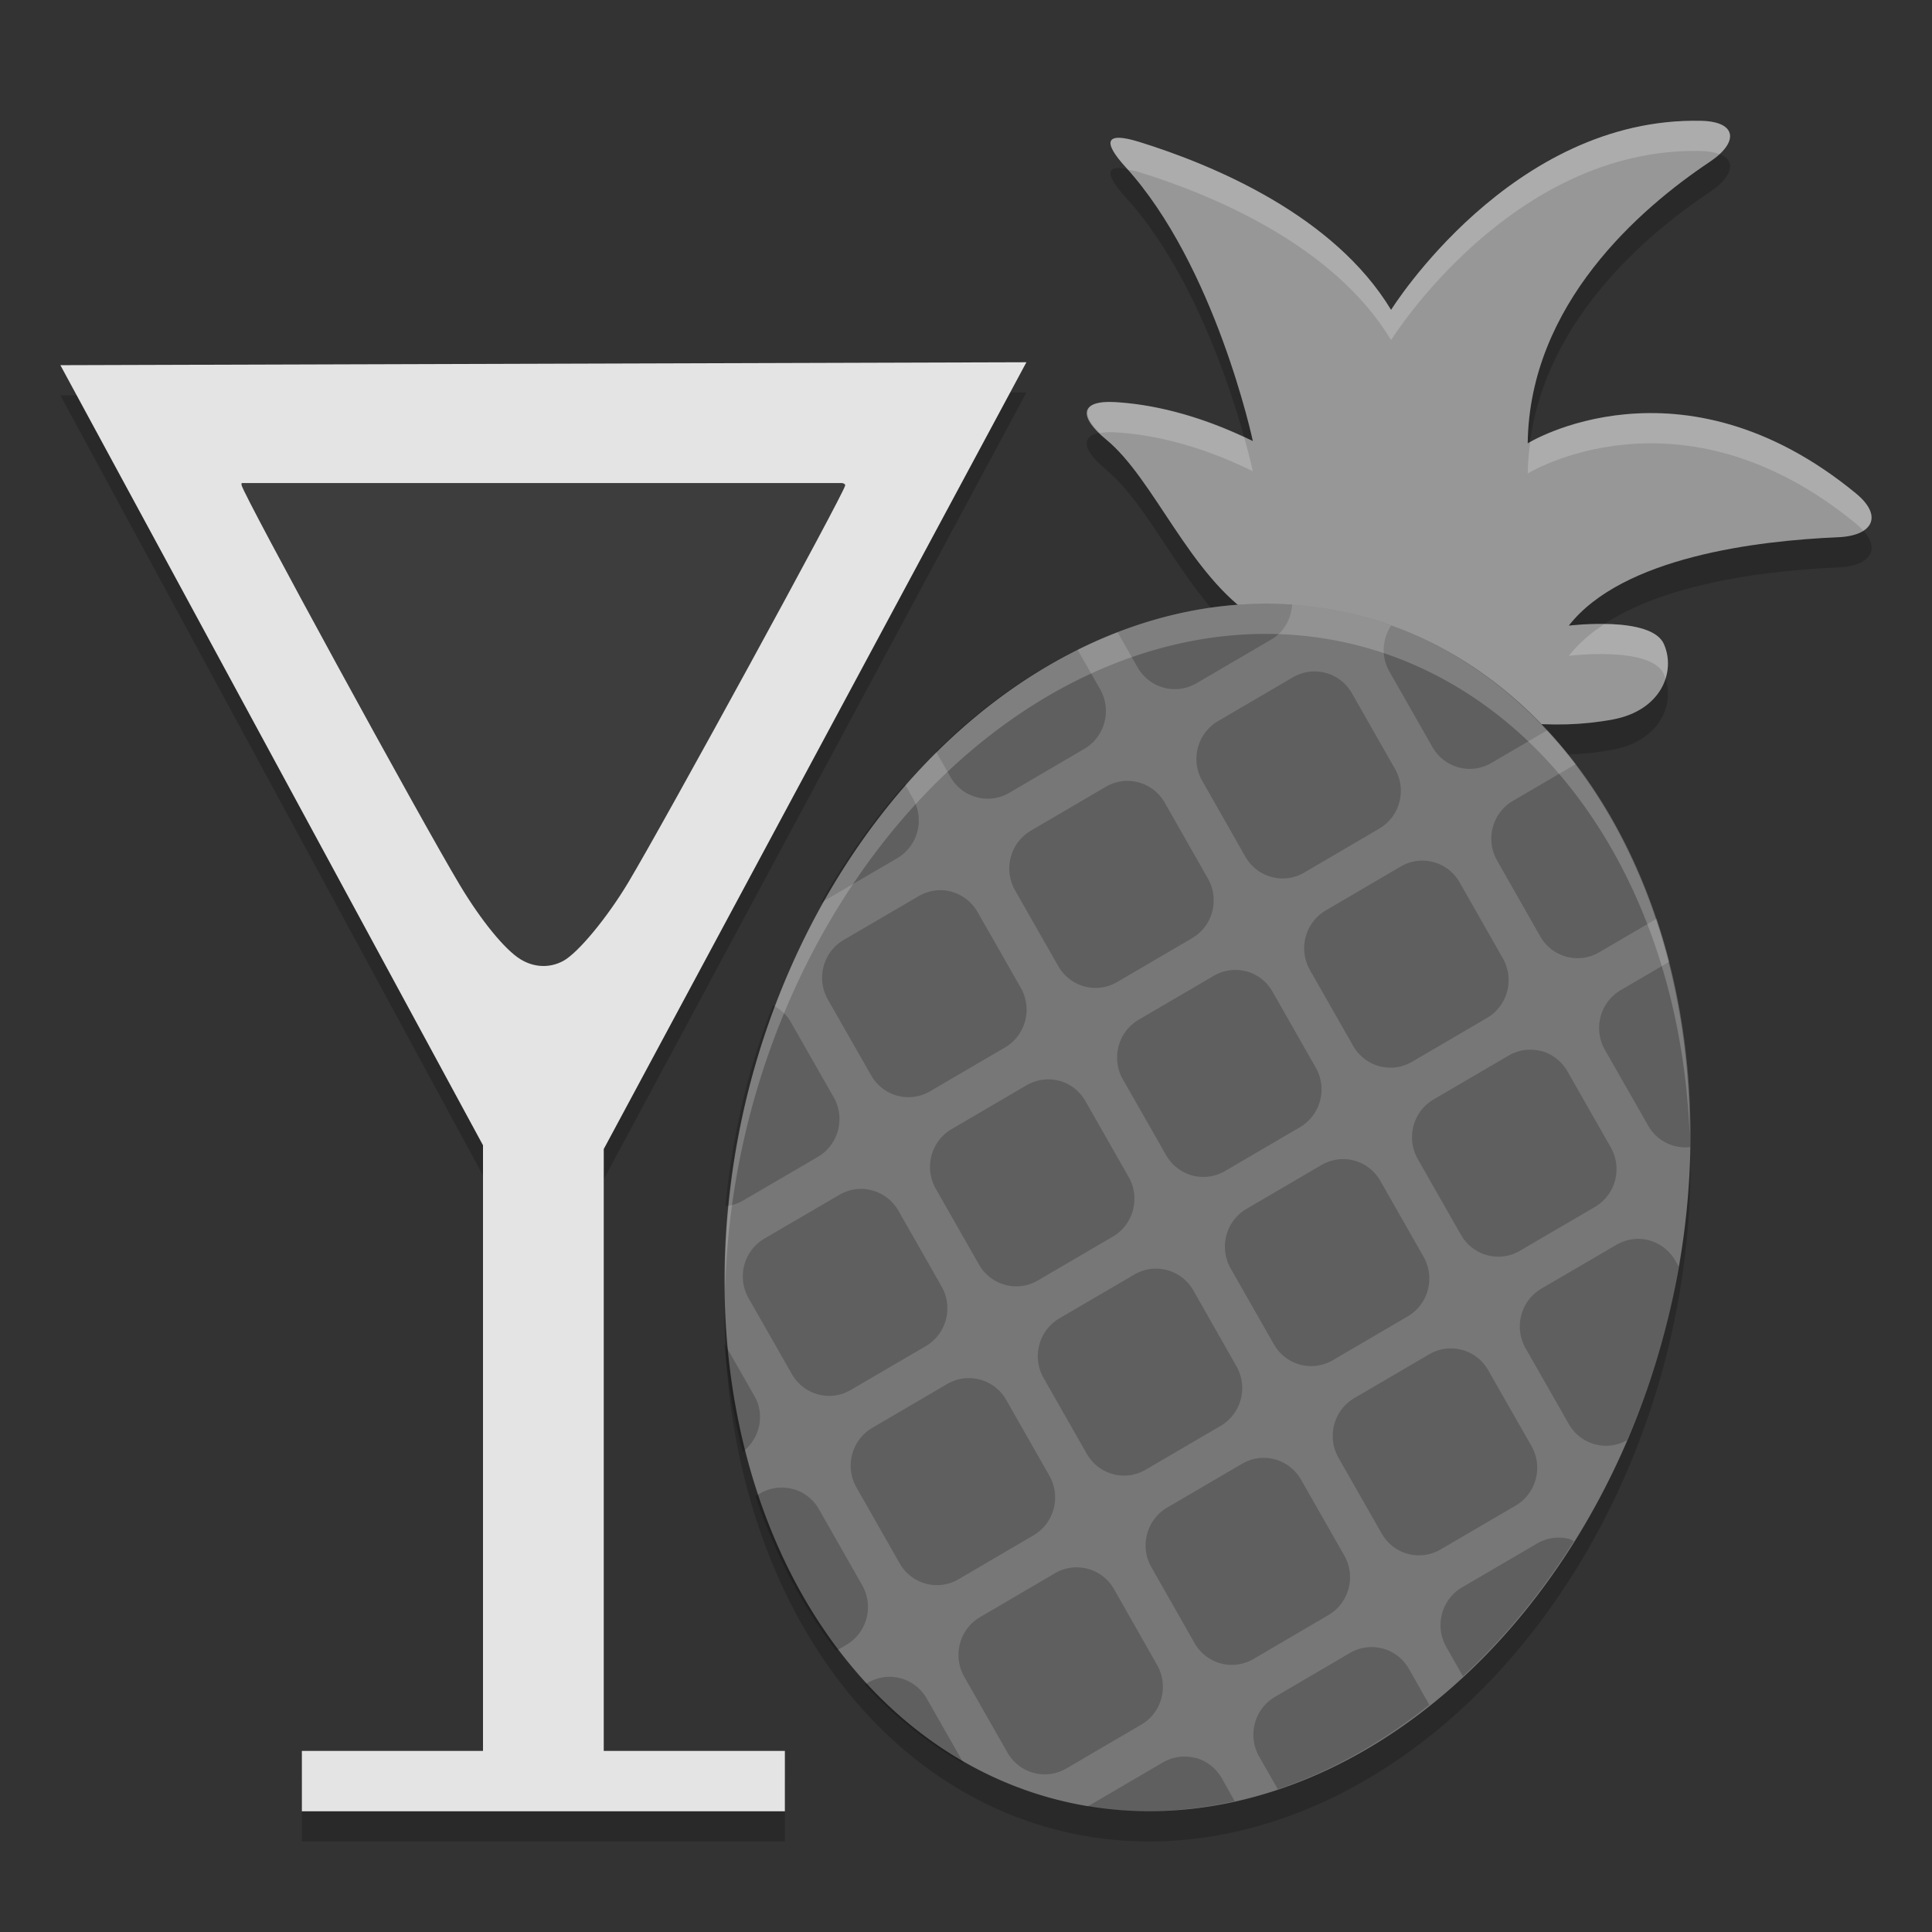 <svg xmlns="http://www.w3.org/2000/svg" width="64" height="64" version="1">
 <rect width="100%" height="100%" fill="#333333" stroke="none"/>
 <path style="opacity:.2" d="m34 13-32 0.097 14 25.842v20.062h-6v2h16v-2h-6v-19.937l14-26.062z"/>
 <path style="opacity:.2" d="m41.585 21.47c-2.19-1.41-3.344-4.6-4.948-5.915-0.9-0.739-0.886-1.301 0.29-1.235 1.142 0.064 2.703 0.372 4.575 1.29 0 0-1.235-5.8-4.215-9.075-0.782-0.86-0.663-1.18 0.459-0.831 2.45 0.762 6.446 2.429 8.335 5.562 0 0 3.982-6.41 10.279-6.263 1.178 0.027 1.25 0.71 0.277 1.36-2.304 1.538-5.971 4.706-6.03 9.323 0 0 5.054-3.122 10.873 1.659 0.901 0.74 0.583 1.402-0.594 1.452-2.68 0.114-7.142 0.655-8.918 2.928 0 0 2.728-0.337 3.149 0.608 0.411 0.921-0.089 2.202-1.689 2.501-4.022 0.751-8.421-1.157-11.844-3.363z"/>
 <path style="opacity:.2" d="m55.143 45.121a15.693 20.244 14.121 0 1 -20.309 15.45 15.693 20.244 14.121 0 1 -9.978 -23.69 15.693 20.244 14.121 0 1 20.307 -15.452 15.693 20.244 14.121 0 1 9.98 23.692z"/>
 <path style="fill:#e4e4e4" d="m34 12-32 0.097 14 25.842v20.062h-6v2h16v-2h-6v-19.937l14-26.062z"/>
 <path style="fill:#3d3d3d" d="m8.008 16c-0.011 0.021-0.01 0.046-0.004 0.076 0.082 0.365 5.944 11.102 7.233 13.25 0.707 1.178 1.493 2.139 2.006 2.452 0.45 0.275 0.966 0.296 1.414 0.055 0.489-0.264 1.454-1.429 2.155-2.6 1.214-2.028 7.134-12.864 7.186-13.152 0.006-0.035-0.024-0.06-0.099-0.08h-19.891z"/>
 <path style="fill:#979797" d="m41.585 20.47c-2.19-1.41-3.344-4.6-4.948-5.915-0.9-0.739-0.886-1.301 0.29-1.235 1.142 0.064 2.703 0.372 4.575 1.29 0 0-1.235-5.8-4.215-9.075-0.782-0.86-0.663-1.18 0.459-0.831 2.45 0.762 6.446 2.429 8.335 5.562 0 0 3.982-6.41 10.279-6.263 1.178 0.027 1.25 0.71 0.277 1.36-2.304 1.538-5.971 4.706-6.03 9.323 0 0 5.054-3.122 10.873 1.659 0.901 0.74 0.583 1.402-0.594 1.452-2.68 0.114-7.142 0.655-8.918 2.928 0 0 2.728-0.337 3.149 0.608 0.411 0.921-0.089 2.202-1.689 2.501-4.022 0.751-8.421-1.157-11.844-3.363z"/>
 <path style="fill:#777777" d="m55.143 44.12a15.693 20.244 14.121 0 1 -20.309 15.449 15.693 20.244 14.121 0 1 -9.978 -23.689 15.693 20.244 14.121 0 1 20.307 -15.452 15.693 20.244 14.121 0 1 9.98 23.692z"/>
 <path style="opacity:.2" d="m46.081 20.724c-0.289 0.442-0.339 1.023-0.059 1.515l1.429 2.507c0.396 0.694 1.267 0.93 1.954 0.528l1.853-1.084a15.744 20.27 14.475 0 0 -5.177 -3.467zm-3.277-0.696a15.744 20.27 14.475 0 0 -5.784 0.914l0.663 1.163c0.396 0.694 1.267 0.93 1.954 0.528l2.479-1.45c0.429-0.251 0.656-0.692 0.689-1.155zm1.111 2.263c-0.353-0.096-0.742-0.055-1.086 0.146l-2.479 1.45c-0.687 0.402-0.921 1.284-0.525 1.979l1.428 2.51c0.396 0.694 1.267 0.93 1.954 0.528l2.48-1.453c0.687-0.402 0.921-1.284 0.525-1.979l-1.428-2.508c-0.198-0.348-0.514-0.578-0.868-0.674zm8.286 3.02-2.082 1.218c-0.687 0.402-0.921 1.284-0.525 1.979l1.428 2.51c0.396 0.694 1.267 0.93 1.954 0.528l1.904-1.114a15.744 20.27 14.475 0 0 -2.678 -5.12zm-16.508-3.796a15.744 20.27 14.475 0 0 -4.687 3.381l0.477 0.838c0.396 0.694 1.267 0.93 1.954 0.528l2.48-1.453c0.687-0.402 0.921-1.284 0.525-1.979l-0.75-1.316zm2.024 4.402c-0.353-0.096-0.742-0.055-1.086 0.146l-2.48 1.453c-0.687 0.402-0.921 1.284-0.525 1.979l1.429 2.507c0.396 0.694 1.267 0.93 1.954 0.528l2.479-1.45c0.687-0.402 0.921-1.284 0.525-1.979l-1.428-2.51c-0.197-0.347-0.515-0.579-0.868-0.674zm9.769 2.642c-0.353-0.096-0.742-0.055-1.086 0.146l-2.48 1.453c-0.687 0.402-0.921 1.284-0.525 1.979l1.429 2.507c0.396 0.694 1.267 0.93 1.954 0.528l2.479-1.45c0.687-0.402 0.921-1.284 0.525-1.979l-1.428-2.51c-0.197-0.348-0.514-0.579-0.867-0.675zm7.813 3.299-1.609 0.941c-0.687 0.402-0.921 1.284-0.525 1.979l1.431 2.508c0.294 0.516 0.85 0.776 1.399 0.712a15.744 20.27 14.475 0 0 -0.694 -6.142zm-25.325-5.879a15.744 20.27 14.475 0 0 -2.772 3.913c0.011-0.006 0.024-0.005 0.035-0.011l2.482-1.45c0.687-0.402 0.921-1.284 0.525-1.979l-0.27-0.474zm1.546 3.558c-0.353-0.096-0.743-0.052-1.087 0.148l-2.482 1.45c-0.687 0.402-0.921 1.284-0.525 1.979l1.431 2.508c0.396 0.694 1.267 0.93 1.954 0.528l2.479-1.45c0.687-0.402 0.921-1.284 0.525-1.979l-1.43-2.506c-0.197-0.346-0.515-0.58-0.867-0.676zm9.769 2.642c-0.353-0.096-0.743-0.052-1.087 0.149l-2.479 1.45c-0.687 0.402-0.921 1.284-0.525 1.979l1.429 2.507c0.396 0.694 1.267 0.93 1.954 0.528l2.479-1.45c0.687-0.402 0.921-1.284 0.525-1.979l-1.429-2.51c-0.197-0.347-0.513-0.582-0.867-0.677zm9.769 2.642c-0.353-0.096-0.743-0.052-1.087 0.148l-2.479 1.45c-0.687 0.402-0.921 1.284-0.525 1.979l1.429 2.507c0.396 0.694 1.267 0.93 1.954 0.528l2.482-1.45c0.687-0.402 0.921-1.284 0.525-1.979l-1.432-2.513c-0.199-0.346-0.515-0.58-0.869-0.676zm-15.967 0.983c-0.353-0.096-0.743-0.052-1.087 0.148l-2.479 1.45c-0.687 0.402-0.921 1.284-0.525 1.979l1.429 2.507c0.396 0.694 1.267 0.93 1.954 0.528l2.479-1.45c0.687-0.402 0.921-1.284 0.525-1.979l-1.429-2.509c-0.198-0.346-0.514-0.581-0.868-0.677zm9.769 2.642c-0.353-0.096-0.743-0.052-1.087 0.148l-2.479 1.45c-0.687 0.402-0.921 1.284-0.525 1.979l1.429 2.507c0.396 0.694 1.267 0.93 1.954 0.528l2.479-1.45c0.687-0.402 0.921-1.284 0.525-1.979l-1.428-2.508c-0.199-0.348-0.515-0.581-0.869-0.676zm9.772 2.642c-0.353-0.096-0.743-0.052-1.087 0.148l-2.482 1.45c-0.687 0.402-0.921 1.284-0.525 1.979l1.431 2.508c0.391 0.686 1.246 0.919 1.929 0.536a15.744 20.27 14.475 0 0 1.258 -3.607 15.744 20.27 14.475 0 0 0.454 -2.146l-0.109-0.19c-0.199-0.347-0.515-0.58-0.868-0.676zm-29.027-7.784a15.744 20.27 14.475 0 0 -0.85 2.579 15.744 20.27 14.475 0 0 -0.723 4.072c0.197-0.02 0.394-0.074 0.577-0.181l2.482-1.45c0.687-0.402 0.921-1.284 0.525-1.979l-1.431-2.508c-0.14-0.246-0.351-0.412-0.581-0.535zm3.287 6.129c-0.353-0.096-0.742-0.055-1.086 0.146l-2.482 1.45c-0.687 0.402-0.921 1.284-0.525 1.979l1.431 2.508c0.396 0.694 1.267 0.93 1.954 0.528l2.482-1.45c0.687-0.402 0.921-1.284 0.525-1.979l-1.427-2.505c-0.198-0.347-0.514-0.578-0.868-0.674zm9.769 2.642c-0.353-0.096-0.742-0.055-1.086 0.146l-2.479 1.45c-0.687 0.402-0.921 1.284-0.525 1.979l1.429 2.507c0.396 0.694 1.267 0.93 1.954 0.528l2.479-1.45c0.687-0.402 0.921-1.284 0.525-1.979l-1.426-2.508c-0.198-0.348-0.516-0.578-0.868-0.674zm9.769 2.642c-0.353-0.096-0.742-0.055-1.086 0.146l-2.479 1.45c-0.687 0.402-0.921 1.284-0.525 1.979l1.429 2.507c0.396 0.694 1.267 0.93 1.954 0.528l2.482-1.45c0.687-0.402 0.921-1.284 0.525-1.979l-1.431-2.508c-0.198-0.347-0.515-0.579-0.868-0.674zm-15.967 0.984c-0.353-0.096-0.742-0.055-1.086 0.146l-2.479 1.45c-0.687 0.402-0.921 1.284-0.525 1.979l1.428 2.51c0.396 0.694 1.267 0.93 1.954 0.528l2.48-1.453c0.687-0.402 0.921-1.284 0.525-1.979l-1.426-2.506c-0.198-0.348-0.515-0.579-0.869-0.675zm9.769 2.642c-0.353-0.096-0.742-0.055-1.086 0.146l-2.479 1.45c-0.687 0.402-0.921 1.284-0.525 1.979l1.428 2.51c0.396 0.694 1.267 0.93 1.954 0.528l2.48-1.453c0.687-0.402 0.921-1.284 0.525-1.979l-1.429-2.507c-0.198-0.347-0.515-0.579-0.868-0.674zm9.772 2.642c-0.353-0.096-0.742-0.055-1.086 0.146l-2.482 1.45c-0.687 0.402-0.921 1.284-0.525 1.979l0.552 0.97a15.744 20.27 14.475 0 0 3.674 -4.478c-0.046-0.018-0.085-0.052-0.133-0.065zm-28.006-6.486a15.744 20.27 14.475 0 0 0.603 3.599c0.565-0.436 0.753-1.218 0.389-1.857l-0.994-1.74zm2.267 4.828c-0.353-0.096-0.742-0.055-1.086 0.146l-0.151 0.088a15.744 20.27 14.475 0 0 2.678 5.12l0.329-0.192c0.687-0.402 0.921-1.284 0.525-1.979l-1.428-2.51c-0.196-0.348-0.513-0.58-0.867-0.675zm9.769 2.642c-0.353-0.096-0.742-0.055-1.086 0.146l-2.48 1.453c-0.687 0.402-0.921 1.284-0.525 1.979l1.429 2.507c0.396 0.694 1.267 0.93 1.954 0.528l2.479-1.45c0.687-0.402 0.921-1.284 0.525-1.979l-1.426-2.51c-0.199-0.347-0.515-0.579-0.868-0.674zm9.769 2.642c-0.353-0.096-0.742-0.055-1.086 0.146l-2.48 1.453c-0.687 0.402-0.921 1.284-0.525 1.979l0.618 1.084a15.744 20.27 14.475 0 0 5.018 -2.799l-0.676-1.191c-0.198-0.347-0.515-0.578-0.868-0.674zm-15.967 0.984c-0.353-0.096-0.743-0.052-1.087 0.148l-0.099 0.058a15.744 20.27 14.475 0 0 3.278 2.621l-1.225-2.15c-0.198-0.347-0.514-0.581-0.867-0.677zm9.769 2.642c-0.353-0.096-0.743-0.052-1.087 0.148l-2.479 1.45c-0.005 0.003-0.007 0.009-0.012 0.011a15.744 20.27 14.475 0 0 4.873 -0.182l-0.424-0.756c-0.199-0.346-0.515-0.581-0.869-0.676z"/>
 <path style="opacity:.2;fill:#ffffff" d="m42.516 20.012a15.693 20.244 14.121 0 0 -17.661 15.865 15.693 20.244 14.121 0 0 -0.834 6.846 15.693 20.244 14.121 0 1 0.834 -5.844 15.693 20.244 14.121 0 1 17.661 -15.867 15.693 20.244 14.121 0 1 2.648 0.418 15.693 20.244 14.121 0 1 10.809 16.175 15.693 20.244 14.121 0 0 -10.809 -17.175 15.693 20.244 14.121 0 0 -2.648 -0.418z"/>
 <path style="opacity:.2;fill:#ffffff" d="m56.361 4.002c-6.297-0.147-10.279 6.264-10.279 6.264-1.889-3.134-5.884-4.801-8.334-5.563-1.122-0.349-1.241-0.028-0.459 0.832 0.026 0.028 0.049 0.059 0.074 0.088 0.122 0.023 0.22 0.031 0.385 0.082 2.45 0.762 6.445 2.427 8.334 5.561 0 0 3.982-6.411 10.279-6.264 0.255 0.006 0.448 0.047 0.6 0.107 0.61-0.563 0.425-1.083-0.6-1.107zm-19.433 9.318c-1.056-0.059-1.133 0.398-0.494 1.026 0.135-0.024 0.291-0.037 0.494-0.026 1.142 0.064 2.702 0.372 4.574 1.289 0 0-0.097-0.443-0.287-1.125-1.741-0.808-3.206-1.103-4.287-1.164zm17.715 0.364c-2.236 0.012-3.715 0.818-3.952 0.955-0.045 0.341-0.079 0.687-0.084 1.047 0 0 5.055-3.121 10.873 1.66 0.097 0.079 0.172 0.155 0.241 0.232 0.411-0.262 0.377-0.727-0.241-1.234-2.545-2.092-4.944-2.671-6.837-2.66zm-1.258 6.99c-0.091-0.004-0.156 0.005-0.244 0.004-0.458 0.301-0.858 0.645-1.172 1.047 0 0 2.727-0.337 3.148 0.607 0.023 0.051 0.032 0.107 0.049 0.16 0.128-0.389 0.111-0.801-0.049-1.16-0.211-0.472-0.998-0.624-1.732-0.658z"/>
</svg>
